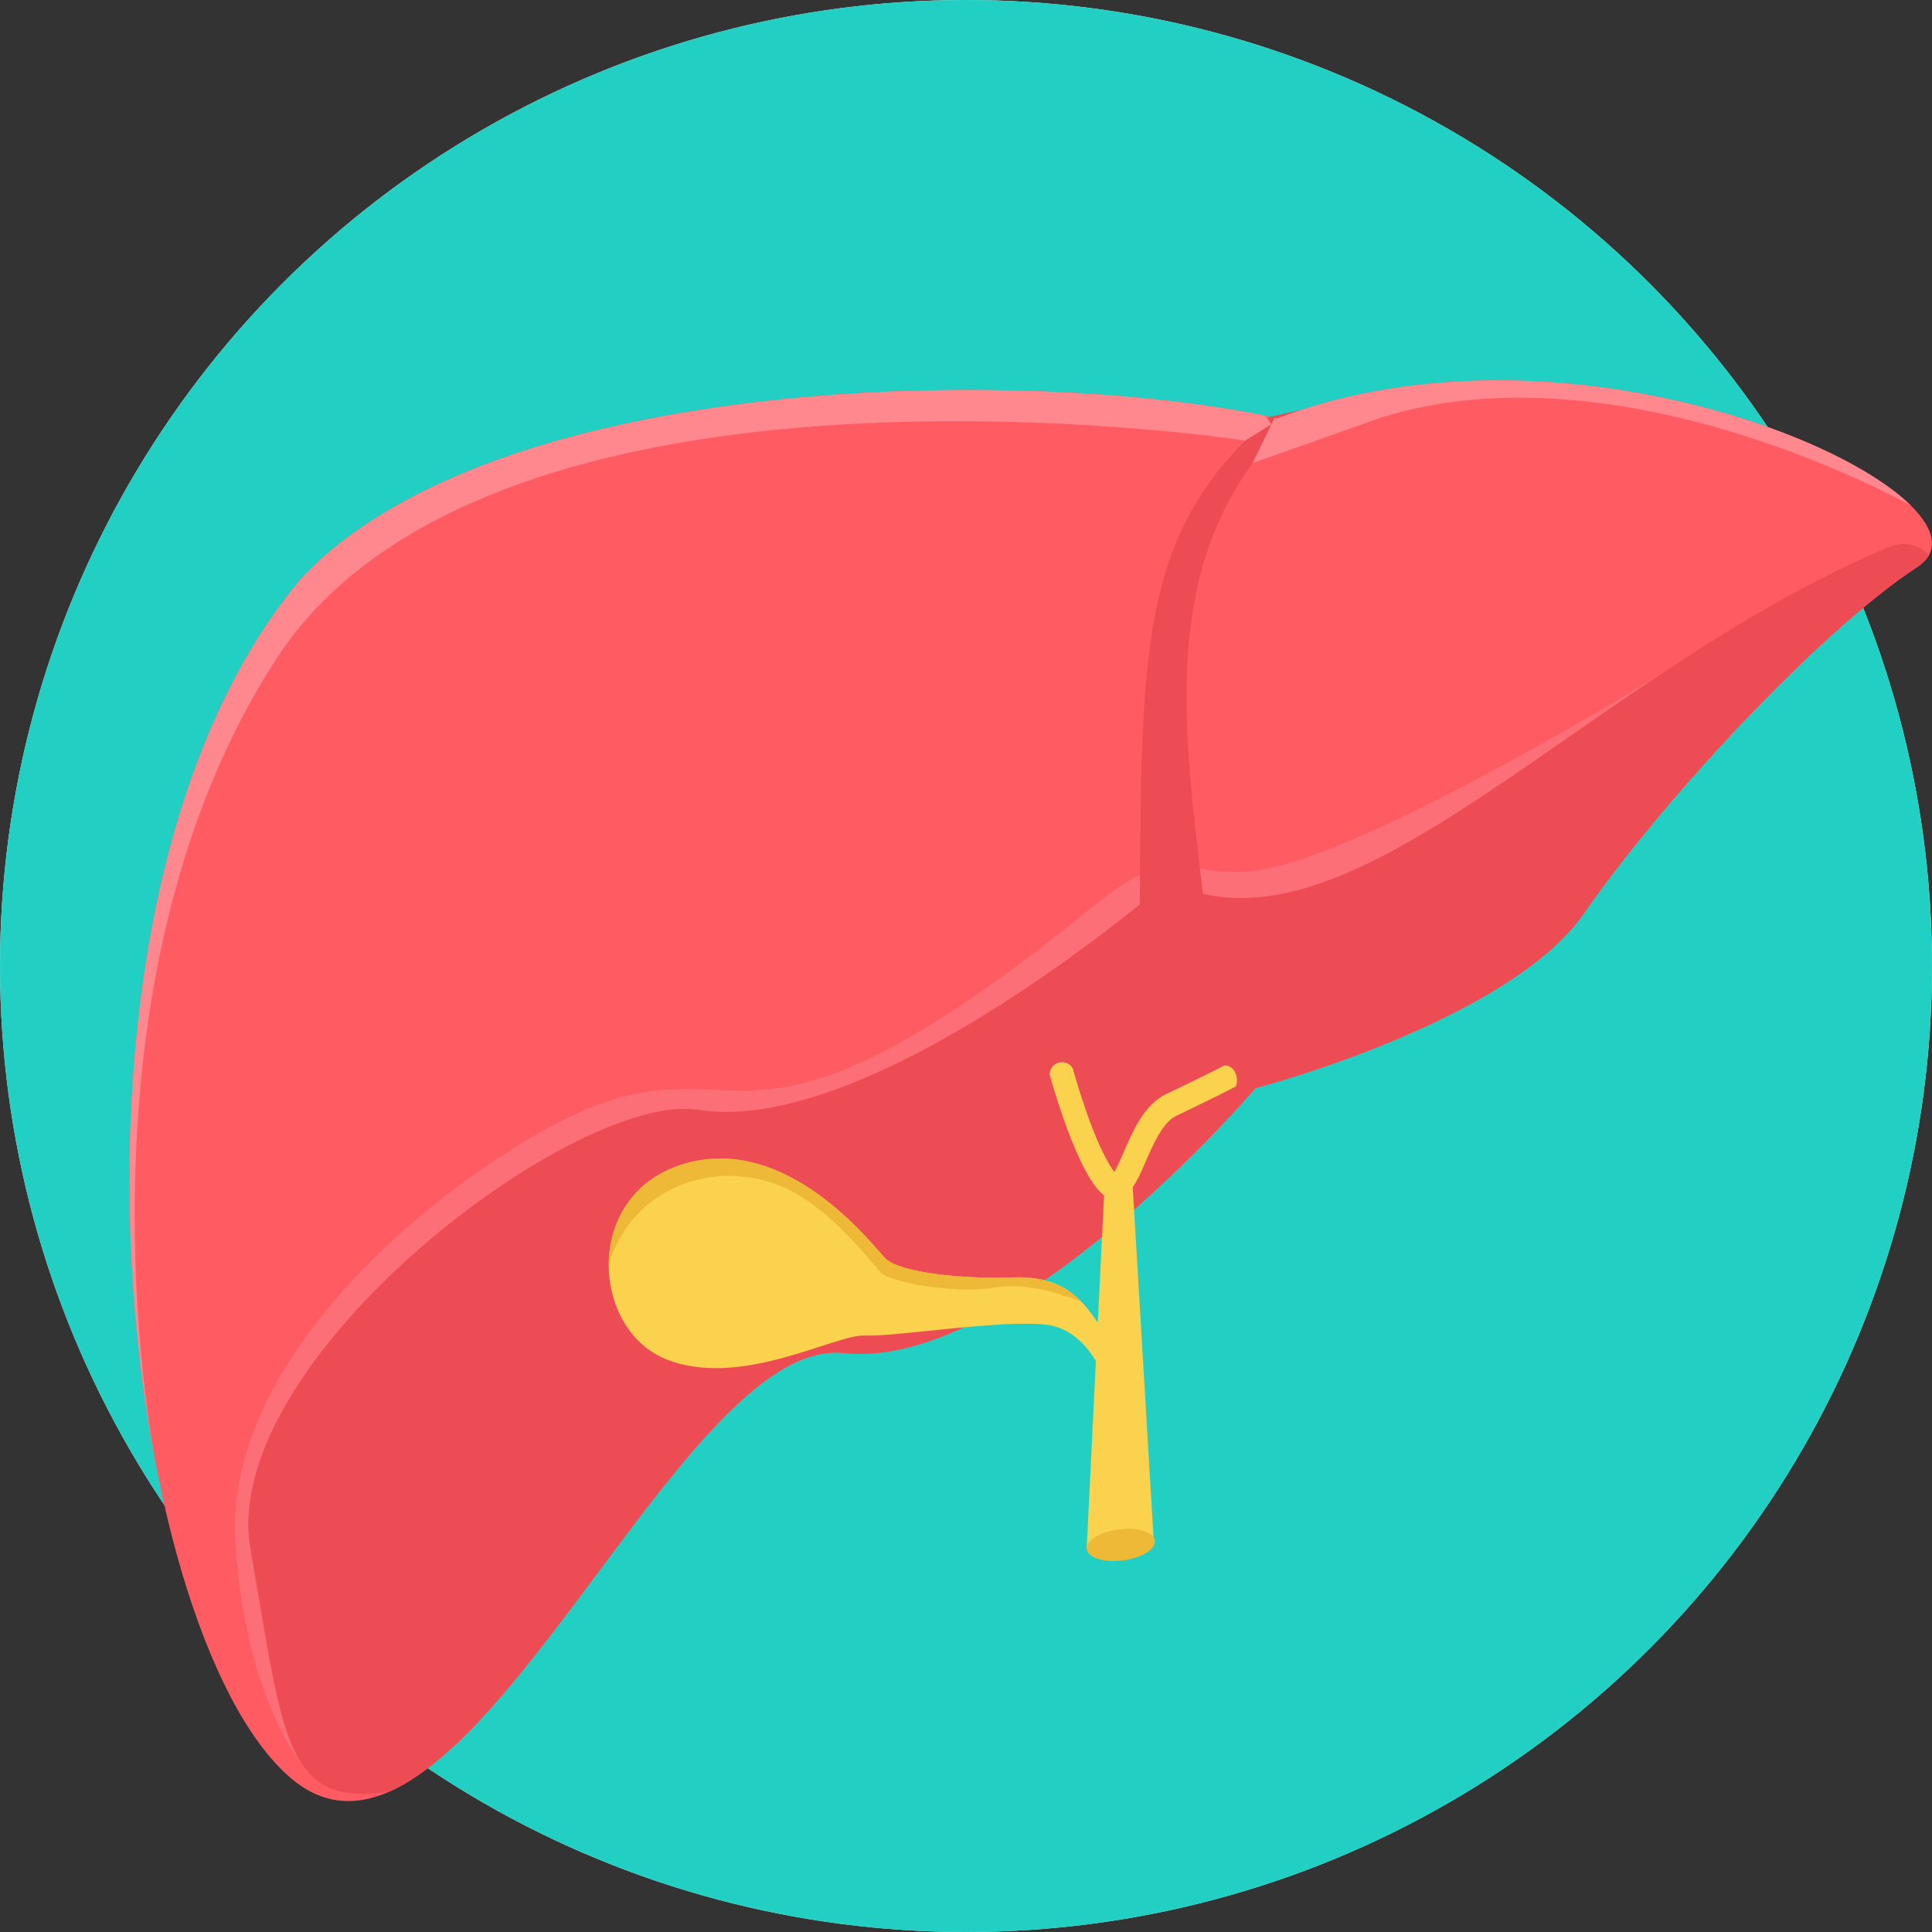 <?xml version="1.0" encoding="iso-8859-1"?>
<!-- Uploaded to: SVG Repo, www.svgrepo.com, Generator: SVG Repo Mixer Tools -->
<svg height="800px" width="800px" version="1.1" id="Layer_1" xmlns="http://www.w3.org/2000/svg" xmlns:xlink="http://www.w3.org/1999/xlink" 
	 viewBox="0 0 511.997 511.997" xml:space="preserve">
<rect x="0" y="0" width="511.997" height="511.997" fill="#333333" stroke="none"/>
<circle style="fill:#ECF0F1;" cx="255.999" cy="255.999" r="255.999"/>
<circle style="fill:#21D0C3;" cx="255.999" cy="255.999" r="255.999"/>
<path style="fill:#FF5B62;" d="M338.604,110.848C274.359,96.901,132.906,97.99,80.259,152.774
	c-71.873,84.43-48.673,278.817-3.496,318.178S178.648,353.63,223.59,358.561c44.945,4.934,109.127-70.196,109.127-70.196
	s67.188-17.546,87.157-46.469c19.969-28.918,61.969-74.446,88.196-91.614c26.225-17.162-84.395-71.794-169.467-39.437
	L338.604,110.848L338.604,110.848z"/>
<path style="fill:#FC6F76;" d="M442.408,177.155c-15.693,10.014-75.286,45.037-103.097,52.224
	c-26.199,6.768-24.056-9.97-49.789,10.944c-103.79,84.351-89.284,24.452-151.892,62.981c-35.017,21.548-78.039,62.54-75.262,105.549
	c2.781,43.007,18.904,60.29,18.904,60.29l-0.003-0.011c-7.355-8.947-9.466-27.791-14.862-58.503
	c-8.756-49.831,86.094-121.674,118.526-116.504c46.467,7.407,124.587-60.607,124.587-60.607c0.682,0.338,1.369,0.653,2.056,0.949
	l0.582,0.244c0.527,0.221,1.06,0.427,1.59,0.624l0.548,0.205c1.395,0.493,2.798,0.913,4.218,1.254l0.596,0.137
	c0.54,0.124,1.081,0.234,1.621,0.333l0.582,0.108c0.714,0.121,1.427,0.231,2.143,0.314l0.16,0.018
	c0.656,0.074,1.316,0.137,1.978,0.181l0.69,0.042c0.533,0.029,1.065,0.05,1.598,0.06l0.622,0.013c0.722,0.008,1.445,0,2.169-0.024
	l0.338-0.018c0.638-0.026,1.275-0.068,1.917-0.118l0.624-0.055c0.582-0.053,1.168-0.116,1.755-0.189l0.538-0.066
	c0.745-0.1,1.495-0.21,2.248-0.341l0.414-0.076c0.624-0.113,1.252-0.234,1.88-0.364l0.685-0.147
	c0.588-0.129,1.178-0.267,1.768-0.414l0.582-0.145c0.761-0.194,1.527-0.401,2.293-0.624l0.433-0.131
	c0.632-0.187,1.267-0.383,1.899-0.585l0.766-0.252c0.556-0.184,1.115-0.375,1.671-0.572l0.722-0.255
	c0.779-0.28,1.558-0.572,2.339-0.878l0.375-0.15c0.669-0.262,1.34-0.535,2.012-0.815l0.732-0.309
	c0.669-0.283,1.34-0.577,2.012-0.876l0.372-0.163c0.818-0.367,1.64-0.745,2.465-1.141l0.585-0.28
	c0.617-0.296,1.238-0.598,1.859-0.907l0.839-0.42c0.682-0.343,1.361-0.693,2.046-1.049l0.343-0.176
	c0.85-0.446,1.708-0.902,2.563-1.369l0.467-0.257c0.73-0.398,1.458-0.802,2.19-1.215l0.504-0.283
	c0.748-0.425,1.503-0.855,2.254-1.293l0.409-0.237c0.881-0.511,1.763-1.036,2.649-1.566l0.314-0.189
	c0.743-0.446,1.487-0.897,2.235-1.353l0.74-0.454l2.342-1.456l0.231-0.145c0.928-0.582,1.859-1.175,2.797-1.774l0.189-0.121
	l2.642-1.705l0.304-0.2l2.755-1.809l0.039-0.026l0.221-0.145c15.46-10.232,31.891-22.186,49.375-33.711h0.009V177.155z"/>
<g>
	<path style="fill:#ED4C54;" d="M511.309,146.864l-0.197,0.197c0,0-3.861-4.876-10.678-2.014
		c-80.805,33.918-142.539,112.498-190.913,88.472c0,0-78.121,68.015-124.587,60.607c-32.43-5.17-127.282,66.668-118.526,116.504
		c8.753,49.824,8.858,68.424,36.74,64.185c39.575-17.419,83.9-120.259,120.446-116.246c44.945,4.931,109.127-70.196,109.127-70.196
		s67.188-17.546,87.157-46.472c19.972-28.918,61.969-74.446,88.196-91.614c1.553-1.015,2.61-2.167,3.237-3.42h-0.003V146.864z"/>
	<path style="fill:#ED4C54;" d="M344.996,108.595c-39.335,34.566-31.372,83.265-26.23,128.265l-16.708,2.84
		c0.306-72.075,1.07-99.674,34.602-129.264l8.336-1.844V108.595z"/>
</g>
<g>
	<path style="fill:#FF878E;" d="M506.368,133.968c-1.207-0.68-76.781-43.054-140.246-23.347l-34.149,12.089l5.813-12.034
		l0.815,0.173c65.463-24.9,146.038,1.711,167.767,23.117V133.968z"/>
	<path style="fill:#FF878E;" d="M335.322,110.166l1.603,2.293l-6.945,4.292c0,0-199.729-30.708-256.971,58.186
		C19.964,257.317,38.128,370.72,41.077,386.901c-14.243-75.29-8.139-178.537,39.185-234.124
		c51.768-53.871,189.404-55.823,255.063-42.611H335.322z"/>
</g>
<path style="fill:#FAD24D;" d="M305.706,407.748l-5.521-93.109c1.223-1.716,2.248-4.087,3.386-6.71
	c2.051-4.737,4.551-10.505,8.165-12.226c9.771-4.653,15.738-7.756,15.754-7.767c0.915-1.967-0.108-5.616-3.008-5.592
	c-0.016,0.008-5.676,2.948-15.479,7.617c-5.737,2.731-8.764,9.718-11.25,15.458c-0.918,2.12-1.745,4.029-2.429,5.136
	c-5.555-7.24-11.006-27.326-11.021-27.384c-1.435-2.736-6.022-2.07-6.138,1.616c0.016,0.063,6.014,22.12,12.496,30.094
	c0.653,0.805,1.295,1.427,1.928,1.88l-1.663,33.758c-4.803-7.077-9.871-12.486-22.736-11.987
	c-12.866,0.501-29.97-1.233-33.666-5.133c-3.696-3.9-25.862-32.848-52.961-25.044c-27.096,7.801-25.044,43.518-5.338,51.731
	c19.706,8.21,45.163-6.568,52.966-6.159c7.804,0.409,35.88-4.263,48.035-2.874c6.426,0.735,10.649,5.4,13.199,9.634l-2.442,49.62
	L305.706,407.748z"/>
<g>
	<path style="fill:#EDB937;" d="M286.361,344.747c-3.953-4.005-9.141-6.568-18.172-6.219c-12.866,0.501-29.97-1.233-33.666-5.133
		c-3.696-3.9-25.862-32.848-52.961-25.044c-14.056,4.047-20.268,15.609-20.239,26.946c5.259-18.993,25.425-27.84,43.366-21.815
		c12.381,4.158,22.45,16.336,28.838,23.937c3.559,2.584,19.302,5.505,30.309,3.793c10.957-1.705,21.849,3.764,22.529,3.533
		L286.361,344.747z"/>
	<path style="fill:#EDB937;" d="M296.287,405.33c4.976-0.682,9.341,0.593,9.747,2.851c0.406,2.259-3.3,4.64-8.276,5.322
		c-4.976,0.682-9.341-0.593-9.747-2.851C287.605,408.394,291.31,406.012,296.287,405.33z"/>
</g>
</svg>